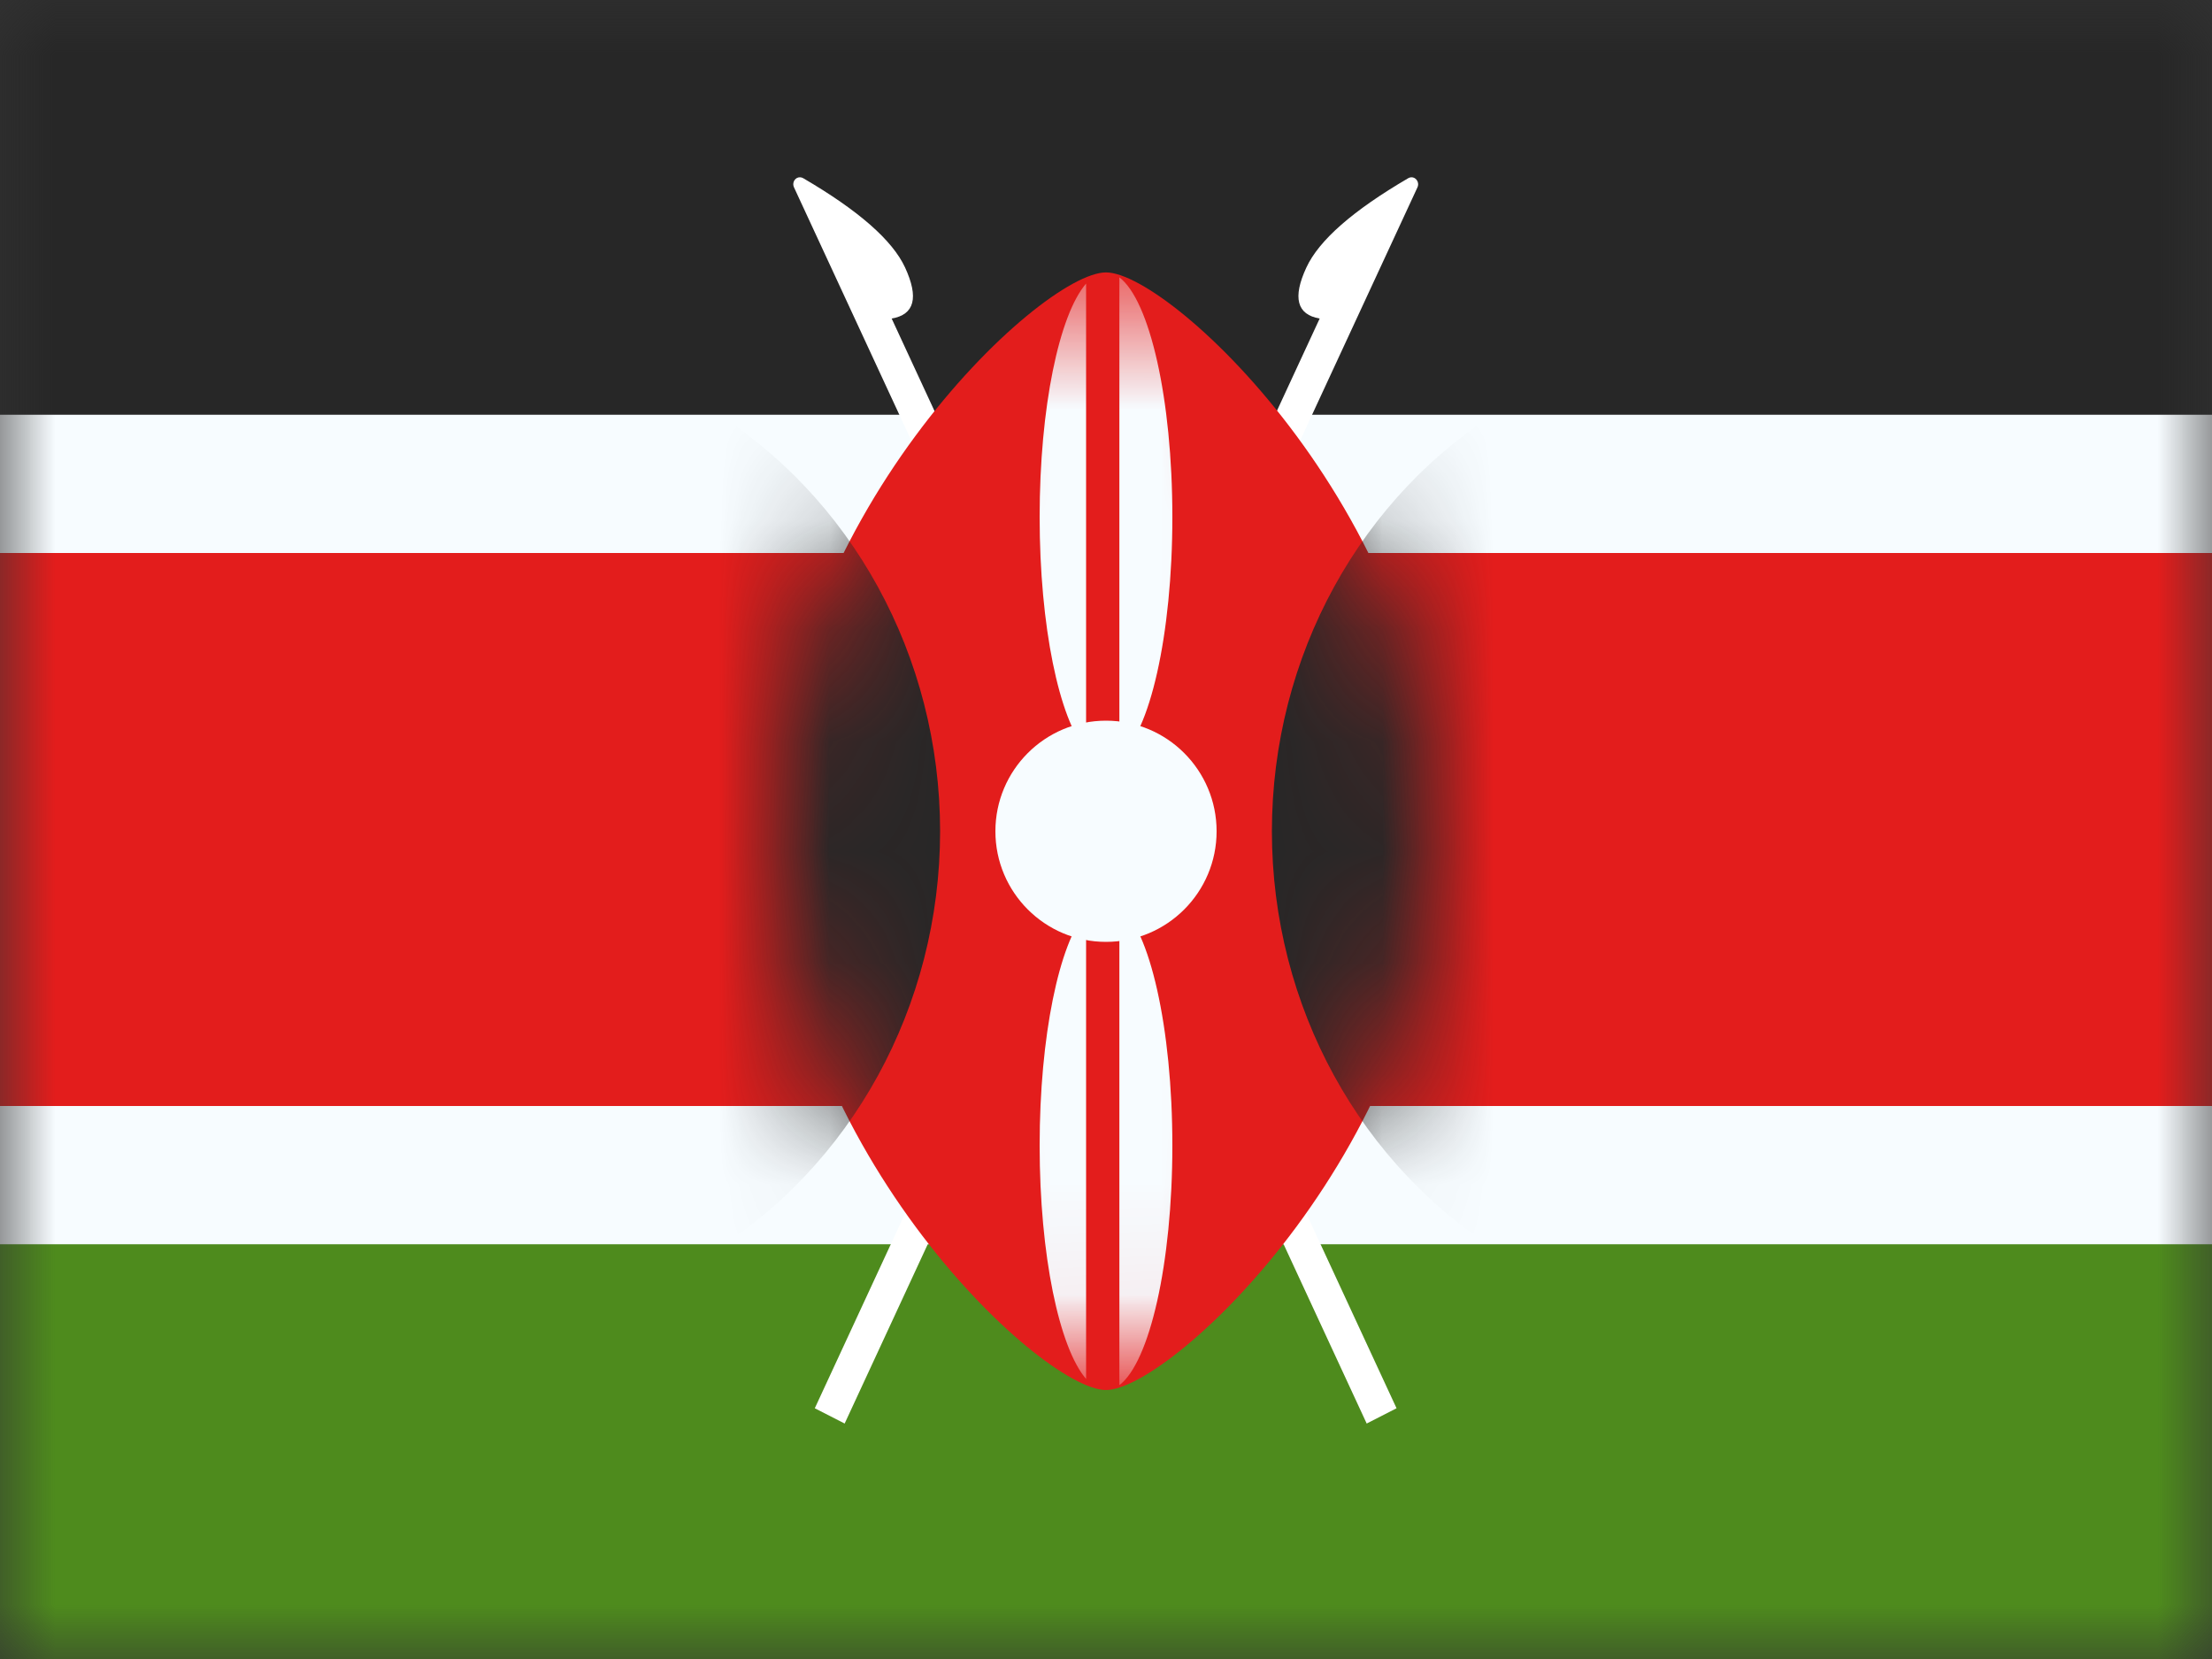 <?xml version="1.0" encoding="UTF-8"?>
<svg width="20px" height="15px" viewBox="0 0 20 15" version="1.1" xmlns="http://www.w3.org/2000/svg" xmlns:xlink="http://www.w3.org/1999/xlink">
    <rect x="0" y="0" width="20" height="15" fill="#333333" stroke="none"/>
    <title>flags/M/KN - Kenia</title>
    <defs>
        <rect id="path-1" x="0" y="0" width="20" height="15"></rect>
        <path d="M3,11.368 C3.598,11.368 6,9.106 6,6.316 C6,3.525 3.598,1.263 3,1.263 C2.402,1.263 0,3.525 0,6.316 C0,9.106 2.402,11.368 3,11.368 Z" id="path-3"></path>
    </defs>
    <g id="Symbols" stroke="none" stroke-width="1" fill="none" fill-rule="evenodd">
        <g id="flags/M/KN---Kenia">
            <g id="flag">
                <mask id="mask-2" fill="white">
                    <use xlink:href="#path-1"></use>
                </mask>
                <g id="mask"></g>
                <g id="contents" mask="url(#mask-2)">
                    <g transform="translate(0, -0.1)">
                        <rect id="top" stroke="none" fill="#272727" fill-rule="evenodd" x="0" y="0.1" width="20" height="5"></rect>
                        <rect id="bottom" stroke="none" fill="#4E8B1D" fill-rule="evenodd" x="0" y="10.1" width="20" height="5"></rect>
                        <rect id="bottom" stroke="#F7FCFF" stroke-width="1.25" fill="#E31D1C" fill-rule="nonzero" x="-0.625" y="4.475" width="21.25" height="6.25"></rect>
                    </g>
                </g>
            </g>
            <g id="Oval" transform="translate(7, 1.2)">
                <path d="M4.812,1.218 C4.926,0.972 5.233,0.703 5.733,0.411 C5.75,0.401 5.771,0.4 5.788,0.409 C5.818,0.425 5.831,0.463 5.816,0.494 L0.637,11.671 L0.367,11.533 L4.932,1.68 C4.726,1.645 4.685,1.491 4.812,1.218 Z" id="Path" fill="#FFFFFF" fill-rule="nonzero"></path>
                <path d="M1.183,1.218 C1.309,1.491 1.269,1.645 1.062,1.68 L5.627,11.533 L5.357,11.671 L0.179,0.494 C0.164,0.463 0.176,0.425 0.206,0.409 C0.224,0.4 0.245,0.401 0.262,0.411 C0.762,0.703 1.069,0.972 1.183,1.218 Z" id="Path" fill="#FFFFFF" fill-rule="nonzero"></path>
                <mask id="mask-4" fill="white">
                    <use xlink:href="#path-3"></use>
                </mask>
                <use id="Mask" fill="#E31D1C" xlink:href="#path-3"></use>
                <ellipse fill="#272727" fill-rule="nonzero" mask="url(#mask-4)" cx="-2.7" cy="6.316" rx="4.2" ry="4.421"></ellipse>
                <ellipse fill="#272727" fill-rule="nonzero" mask="url(#mask-4)" cx="8.7" cy="6.316" rx="4.2" ry="4.421"></ellipse>
                <path d="M3.6,9.158 C3.6,10.226 3.394,11.117 3.121,11.324 L3.121,6.992 C3.394,7.198 3.6,8.09 3.6,9.158 Z M2.82,7.048 L2.82,11.268 C2.577,10.986 2.4,10.148 2.4,9.158 C2.4,8.168 2.577,7.329 2.82,7.048 Z M3.6,3.474 C3.6,4.542 3.394,5.433 3.121,5.639 L3.121,1.308 C3.394,1.514 3.6,2.405 3.6,3.474 Z M2.82,1.364 L2.82,5.583 C2.577,5.301 2.4,4.463 2.4,3.474 C2.4,2.483 2.577,1.645 2.82,1.364 Z" id="Combined-Shape" fill="#F7FCFF" fill-rule="nonzero" mask="url(#mask-4)"></path>
                <ellipse fill="#F7FCFF" fill-rule="nonzero" mask="url(#mask-4)" transform="translate(3, 6.316) scale(1, -1) translate(-3, -6.316) " cx="3" cy="6.316" rx="1" ry="1"></ellipse>
            </g>
        </g>
    </g>
</svg>
